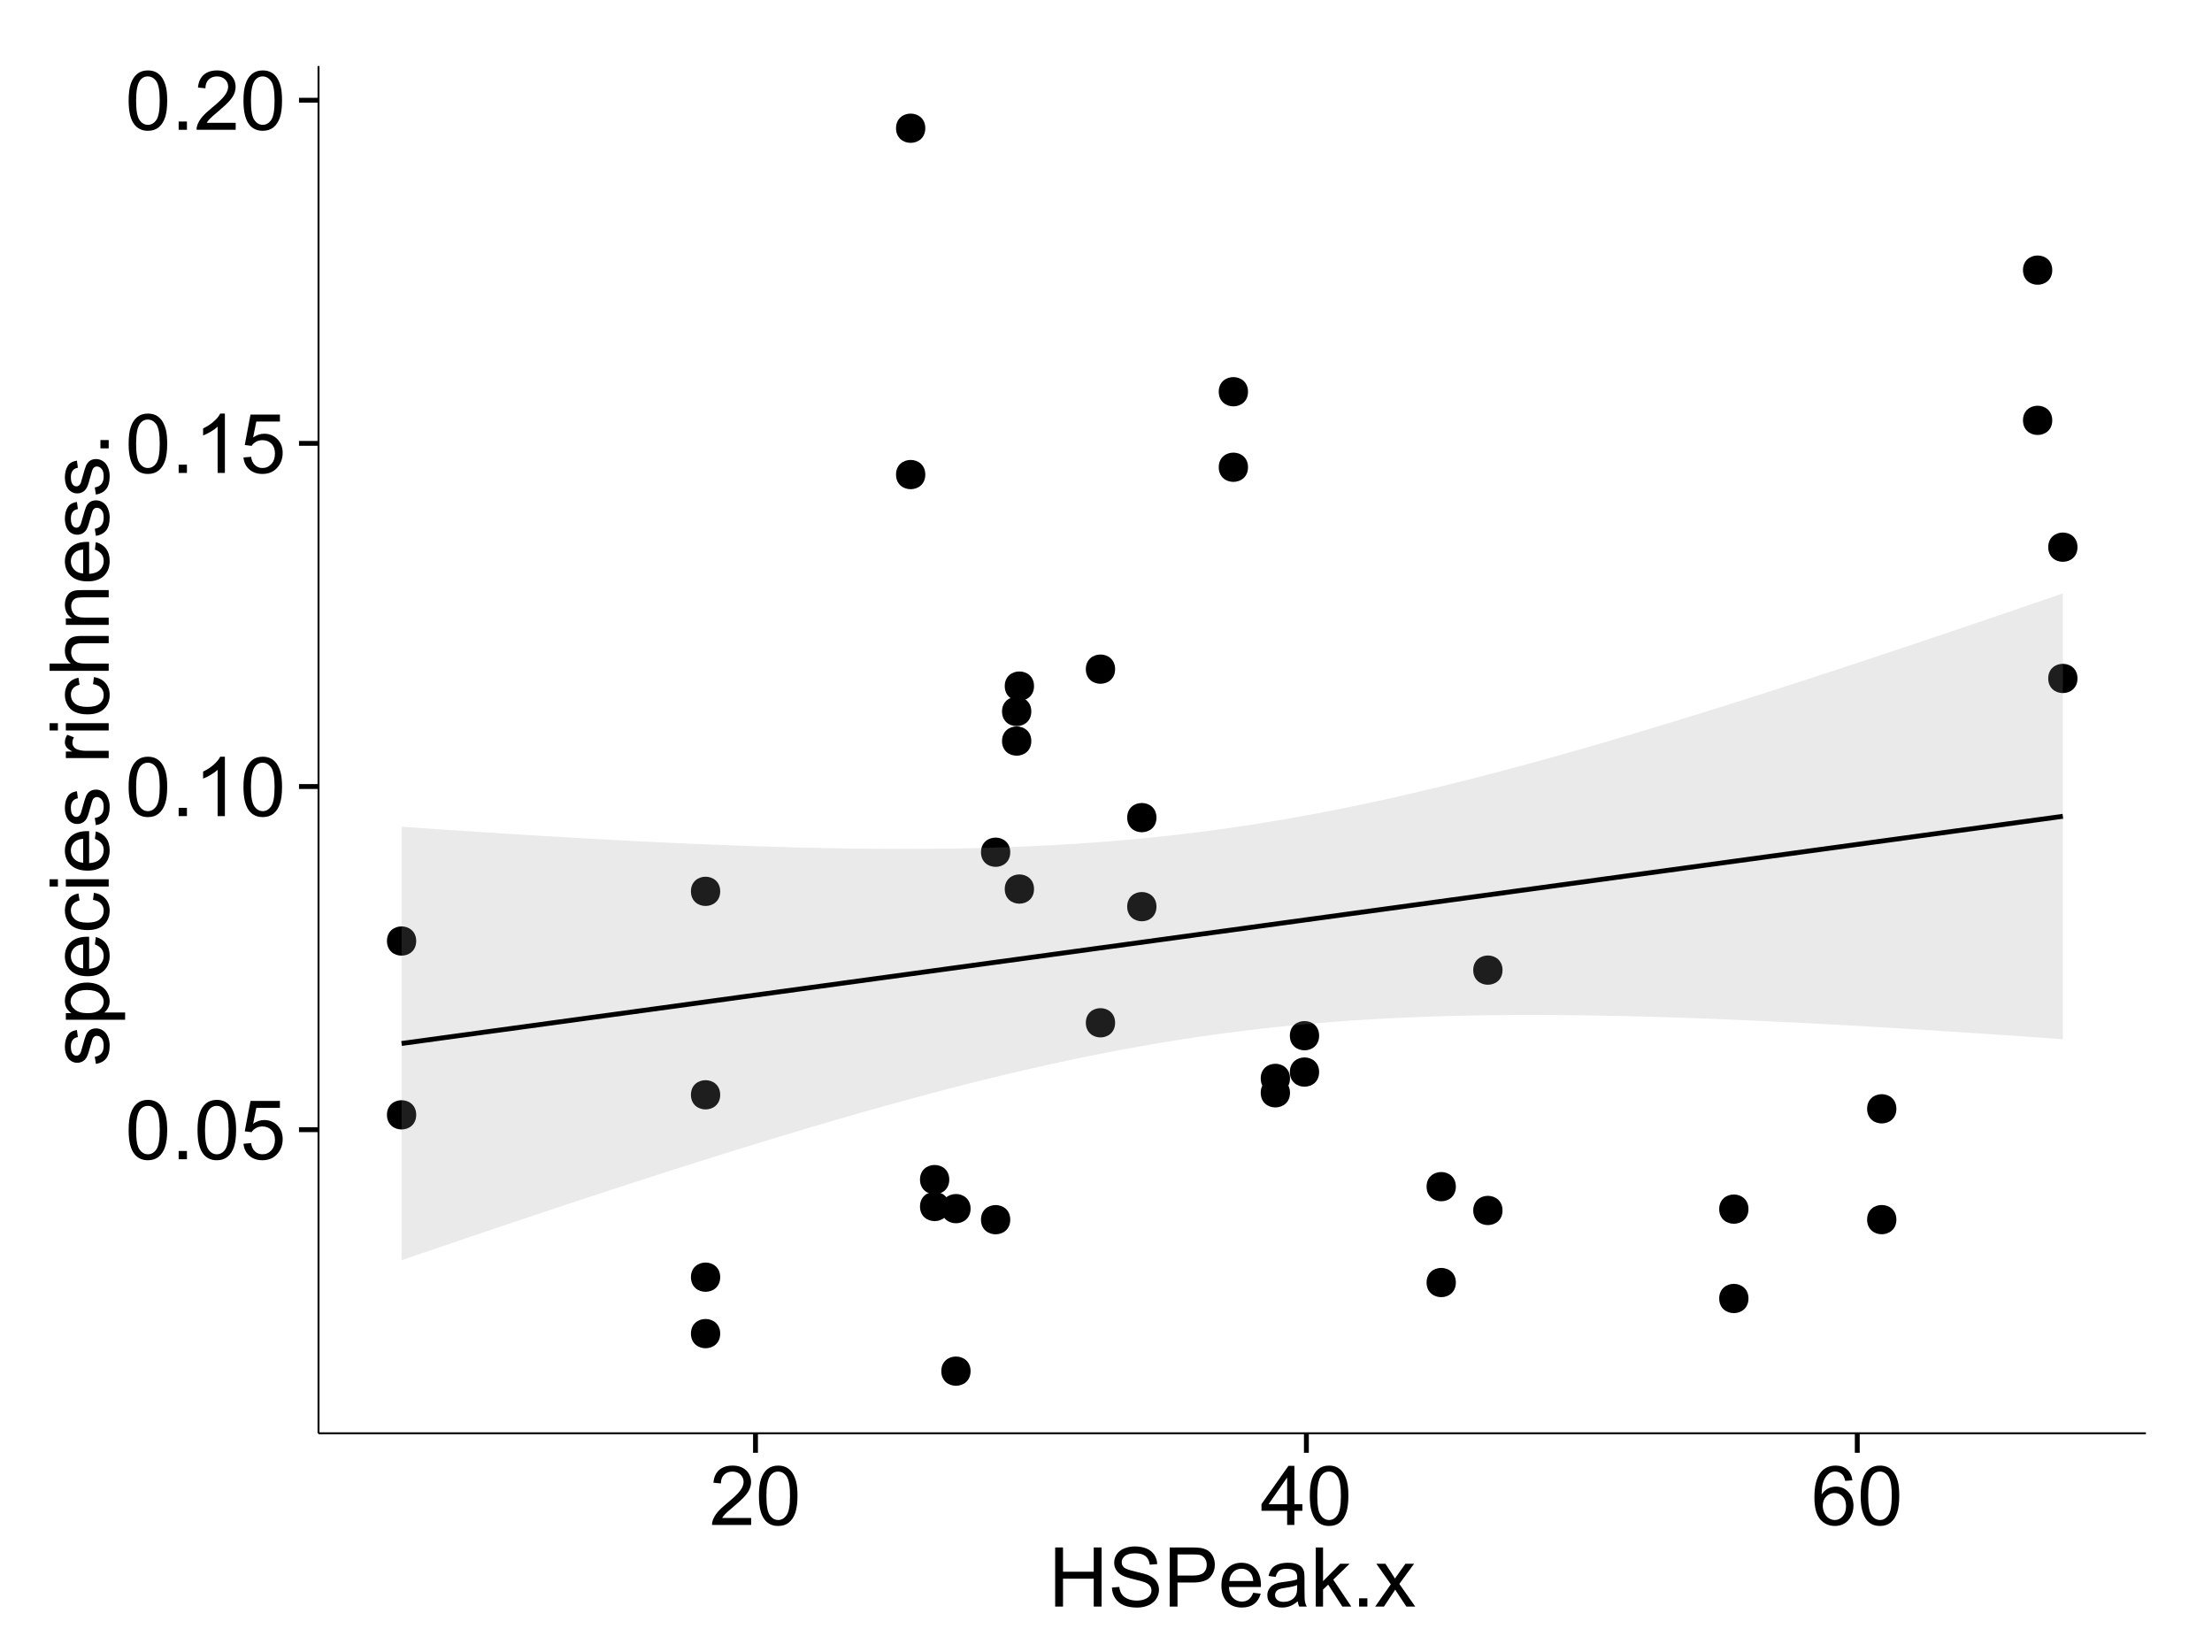 <?xml version="1.0" encoding="UTF-8"?>
<svg xmlns="http://www.w3.org/2000/svg" xmlns:xlink="http://www.w3.org/1999/xlink" width="482pt" height="360pt" viewBox="0 0 482 360" version="1.1">
<defs>
<g>
<symbol overflow="visible" id="glyph0-0">
<path style="stroke:none;" d="M 0.746 -6.355 C 0.742 -7.875 0.898 -9.102 1.215 -10.031 C 1.527 -10.961 1.996 -11.676 2.613 -12.18 C 3.23 -12.684 4.008 -12.938 4.949 -12.938 C 5.637 -12.938 6.242 -12.797 6.766 -12.52 C 7.285 -12.238 7.715 -11.836 8.059 -11.316 C 8.395 -10.789 8.664 -10.152 8.859 -9.398 C 9.051 -8.645 9.145 -7.629 9.148 -6.355 C 9.145 -4.84 8.992 -3.617 8.684 -2.691 C 8.371 -1.762 7.906 -1.047 7.289 -0.539 C 6.672 -0.035 5.891 0.215 4.949 0.219 C 3.703 0.215 2.727 -0.227 2.023 -1.117 C 1.168 -2.188 0.742 -3.934 0.746 -6.355 Z M 2.375 -6.355 C 2.371 -4.234 2.621 -2.824 3.117 -2.129 C 3.609 -1.426 4.219 -1.078 4.949 -1.082 C 5.672 -1.078 6.281 -1.43 6.781 -2.137 C 7.273 -2.836 7.523 -4.242 7.523 -6.355 C 7.523 -8.473 7.273 -9.883 6.781 -10.582 C 6.281 -11.277 5.664 -11.625 4.93 -11.629 C 4.199 -11.625 3.621 -11.316 3.191 -10.703 C 2.645 -9.918 2.371 -8.469 2.375 -6.355 Z M 2.375 -6.355 "/>
</symbol>
<symbol overflow="visible" id="glyph0-1">
<path style="stroke:none;" d="M 1.633 0 L 1.633 -1.801 L 3.438 -1.801 L 3.438 0 Z M 1.633 0 "/>
</symbol>
<symbol overflow="visible" id="glyph0-2">
<path style="stroke:none;" d="M 0.746 -3.375 L 2.406 -3.516 C 2.527 -2.707 2.812 -2.098 3.266 -1.691 C 3.711 -1.281 4.254 -1.078 4.887 -1.082 C 5.648 -1.078 6.293 -1.363 6.82 -1.941 C 7.344 -2.512 7.605 -3.273 7.609 -4.227 C 7.605 -5.125 7.352 -5.84 6.848 -6.363 C 6.34 -6.883 5.676 -7.141 4.859 -7.145 C 4.344 -7.141 3.887 -7.027 3.48 -6.797 C 3.07 -6.566 2.746 -6.266 2.516 -5.898 L 1.027 -6.09 L 2.277 -12.711 L 8.684 -12.711 L 8.684 -11.195 L 3.543 -11.195 L 2.848 -7.734 C 3.621 -8.273 4.43 -8.543 5.281 -8.543 C 6.402 -8.543 7.352 -8.152 8.129 -7.371 C 8.898 -6.59 9.285 -5.586 9.289 -4.367 C 9.285 -3.195 8.945 -2.188 8.27 -1.344 C 7.441 -0.301 6.316 0.215 4.887 0.219 C 3.715 0.215 2.758 -0.109 2.016 -0.766 C 1.273 -1.418 0.848 -2.289 0.746 -3.375 Z M 0.746 -3.375 "/>
</symbol>
<symbol overflow="visible" id="glyph0-3">
<path style="stroke:none;" d="M 6.707 0 L 5.125 0 L 5.125 -10.082 C 4.742 -9.715 4.242 -9.352 3.625 -8.988 C 3.004 -8.625 2.449 -8.352 1.961 -8.172 L 1.961 -9.703 C 2.844 -10.117 3.617 -10.621 4.281 -11.215 C 4.941 -11.805 5.41 -12.379 5.688 -12.938 L 6.707 -12.938 Z M 6.707 0 "/>
</symbol>
<symbol overflow="visible" id="glyph0-4">
<path style="stroke:none;" d="M 9.062 -1.52 L 9.062 0 L 0.547 0 C 0.531 -0.379 0.594 -0.742 0.73 -1.098 C 0.945 -1.676 1.293 -2.25 1.77 -2.812 C 2.246 -3.375 2.934 -4.023 3.84 -4.766 C 5.238 -5.906 6.188 -6.816 6.68 -7.492 C 7.172 -8.16 7.418 -8.793 7.418 -9.395 C 7.418 -10.02 7.191 -10.551 6.746 -10.98 C 6.293 -11.41 5.711 -11.625 4.992 -11.629 C 4.23 -11.625 3.621 -11.395 3.164 -10.941 C 2.703 -10.48 2.469 -9.848 2.469 -9.043 L 0.844 -9.211 C 0.953 -10.422 1.371 -11.344 2.102 -11.984 C 2.824 -12.617 3.801 -12.938 5.027 -12.938 C 6.262 -12.938 7.238 -12.594 7.961 -11.91 C 8.68 -11.223 9.039 -10.371 9.043 -9.359 C 9.039 -8.84 8.934 -8.336 8.727 -7.84 C 8.512 -7.34 8.164 -6.812 7.676 -6.266 C 7.188 -5.711 6.375 -4.957 5.238 -4 C 4.285 -3.199 3.676 -2.66 3.41 -2.379 C 3.141 -2.094 2.918 -1.805 2.742 -1.52 Z M 9.062 -1.52 "/>
</symbol>
<symbol overflow="visible" id="glyph0-5">
<path style="stroke:none;" d="M 5.82 0 L 5.82 -3.086 L 0.227 -3.086 L 0.227 -4.535 L 6.109 -12.883 L 7.398 -12.883 L 7.398 -4.535 L 9.141 -4.535 L 9.141 -3.086 L 7.398 -3.086 L 7.398 0 Z M 5.82 -4.535 L 5.82 -10.344 L 1.785 -4.535 Z M 5.82 -4.535 "/>
</symbol>
<symbol overflow="visible" id="glyph0-6">
<path style="stroke:none;" d="M 8.957 -9.73 L 7.383 -9.605 C 7.242 -10.223 7.043 -10.676 6.785 -10.961 C 6.355 -11.41 5.828 -11.637 5.203 -11.637 C 4.695 -11.637 4.25 -11.496 3.875 -11.215 C 3.375 -10.852 2.984 -10.32 2.695 -9.625 C 2.406 -8.926 2.258 -7.934 2.25 -6.645 C 2.629 -7.223 3.094 -7.652 3.645 -7.938 C 4.195 -8.215 4.773 -8.355 5.379 -8.359 C 6.434 -8.355 7.328 -7.969 8.07 -7.195 C 8.809 -6.418 9.18 -5.414 9.184 -4.184 C 9.18 -3.371 9.008 -2.617 8.66 -1.926 C 8.312 -1.23 7.832 -0.699 7.227 -0.332 C 6.613 0.035 5.922 0.215 5.148 0.219 C 3.828 0.215 2.754 -0.266 1.922 -1.234 C 1.09 -2.199 0.672 -3.797 0.676 -6.031 C 0.672 -8.516 1.133 -10.328 2.055 -11.461 C 2.855 -12.445 3.938 -12.938 5.301 -12.938 C 6.312 -12.938 7.141 -12.652 7.789 -12.086 C 8.434 -11.516 8.824 -10.73 8.957 -9.73 Z M 2.496 -4.176 C 2.496 -3.629 2.609 -3.105 2.844 -2.609 C 3.07 -2.109 3.395 -1.73 3.812 -1.473 C 4.227 -1.207 4.664 -1.078 5.125 -1.082 C 5.789 -1.078 6.363 -1.348 6.844 -1.891 C 7.324 -2.426 7.562 -3.156 7.566 -4.086 C 7.562 -4.973 7.328 -5.676 6.855 -6.191 C 6.379 -6.703 5.781 -6.961 5.062 -6.961 C 4.348 -6.961 3.738 -6.703 3.242 -6.191 C 2.742 -5.676 2.496 -5.004 2.496 -4.176 Z M 2.496 -4.176 "/>
</symbol>
<symbol overflow="visible" id="glyph0-7">
<path style="stroke:none;" d="M 1.441 0 L 1.441 -12.883 L 3.148 -12.883 L 3.148 -7.594 L 9.844 -7.594 L 9.844 -12.883 L 11.547 -12.883 L 11.547 0 L 9.844 0 L 9.844 -6.074 L 3.148 -6.074 L 3.148 0 Z M 1.441 0 "/>
</symbol>
<symbol overflow="visible" id="glyph0-8">
<path style="stroke:none;" d="M 0.809 -4.141 L 2.418 -4.281 C 2.492 -3.633 2.668 -3.102 2.949 -2.691 C 3.223 -2.277 3.656 -1.945 4.246 -1.691 C 4.828 -1.434 5.488 -1.305 6.223 -1.309 C 6.871 -1.305 7.445 -1.402 7.945 -1.598 C 8.441 -1.789 8.809 -2.055 9.055 -2.395 C 9.297 -2.727 9.422 -3.094 9.422 -3.5 C 9.422 -3.898 9.305 -4.25 9.07 -4.555 C 8.836 -4.852 8.449 -5.105 7.91 -5.316 C 7.562 -5.449 6.797 -5.66 5.613 -5.945 C 4.43 -6.227 3.602 -6.496 3.129 -6.75 C 2.512 -7.07 2.051 -7.469 1.754 -7.949 C 1.449 -8.422 1.301 -8.957 1.301 -9.555 C 1.301 -10.203 1.484 -10.812 1.852 -11.379 C 2.219 -11.941 2.758 -12.367 3.469 -12.664 C 4.18 -12.953 4.969 -13.102 5.836 -13.105 C 6.789 -13.102 7.629 -12.945 8.363 -12.641 C 9.09 -12.328 9.652 -11.879 10.043 -11.285 C 10.434 -10.688 10.645 -10.008 10.68 -9.254 L 9.043 -9.133 C 8.953 -9.941 8.656 -10.555 8.152 -10.977 C 7.641 -11.391 6.895 -11.602 5.906 -11.602 C 4.875 -11.602 4.121 -11.41 3.652 -11.035 C 3.176 -10.652 2.941 -10.199 2.945 -9.668 C 2.941 -9.203 3.109 -8.82 3.445 -8.523 C 3.773 -8.223 4.629 -7.918 6.016 -7.605 C 7.398 -7.293 8.348 -7.02 8.867 -6.785 C 9.613 -6.438 10.168 -5.996 10.527 -5.469 C 10.883 -4.938 11.062 -4.328 11.066 -3.641 C 11.062 -2.949 10.867 -2.305 10.477 -1.699 C 10.082 -1.09 9.516 -0.617 8.781 -0.285 C 8.043 0.051 7.215 0.215 6.301 0.219 C 5.133 0.215 4.156 0.051 3.371 -0.289 C 2.578 -0.625 1.961 -1.137 1.516 -1.824 C 1.066 -2.504 0.832 -3.277 0.809 -4.141 Z M 0.809 -4.141 "/>
</symbol>
<symbol overflow="visible" id="glyph0-9">
<path style="stroke:none;" d="M 1.391 0 L 1.391 -12.883 L 6.25 -12.883 C 7.102 -12.879 7.754 -12.84 8.211 -12.762 C 8.836 -12.652 9.367 -12.449 9.797 -12.156 C 10.227 -11.859 10.57 -11.445 10.832 -10.914 C 11.09 -10.379 11.219 -9.793 11.223 -9.156 C 11.219 -8.059 10.871 -7.133 10.176 -6.375 C 9.477 -5.617 8.219 -5.238 6.398 -5.238 L 3.094 -5.238 L 3.094 0 Z M 3.094 -6.758 L 6.426 -6.758 C 7.523 -6.754 8.305 -6.961 8.77 -7.371 C 9.23 -7.781 9.461 -8.359 9.465 -9.105 C 9.461 -9.645 9.324 -10.105 9.055 -10.488 C 8.781 -10.871 8.426 -11.125 7.98 -11.25 C 7.691 -11.324 7.16 -11.359 6.391 -11.363 L 3.094 -11.363 Z M 3.094 -6.758 "/>
</symbol>
<symbol overflow="visible" id="glyph0-10">
<path style="stroke:none;" d="M 7.578 -3.008 L 9.211 -2.805 C 8.953 -1.848 8.473 -1.105 7.777 -0.578 C 7.078 -0.051 6.188 0.211 5.105 0.211 C 3.738 0.211 2.656 -0.207 1.859 -1.051 C 1.055 -1.887 0.656 -3.066 0.66 -4.586 C 0.656 -6.156 1.059 -7.375 1.871 -8.246 C 2.676 -9.109 3.727 -9.543 5.02 -9.547 C 6.266 -9.543 7.285 -9.117 8.078 -8.27 C 8.867 -7.418 9.262 -6.223 9.266 -4.684 C 9.262 -4.586 9.258 -4.445 9.254 -4.262 L 2.293 -4.262 C 2.348 -3.234 2.641 -2.449 3.164 -1.906 C 3.684 -1.359 4.332 -1.09 5.117 -1.09 C 5.691 -1.09 6.188 -1.242 6.598 -1.547 C 7.008 -1.852 7.332 -2.336 7.578 -3.008 Z M 2.383 -5.562 L 7.594 -5.562 C 7.523 -6.344 7.324 -6.934 6.996 -7.328 C 6.492 -7.934 5.836 -8.238 5.035 -8.242 C 4.305 -8.238 3.695 -7.996 3.203 -7.512 C 2.707 -7.027 2.434 -6.375 2.383 -5.562 Z M 2.383 -5.562 "/>
</symbol>
<symbol overflow="visible" id="glyph0-11">
<path style="stroke:none;" d="M 7.277 -1.152 C 6.691 -0.652 6.125 -0.301 5.586 -0.098 C 5.039 0.109 4.457 0.211 3.84 0.211 C 2.812 0.211 2.027 -0.039 1.477 -0.539 C 0.922 -1.039 0.645 -1.68 0.648 -2.461 C 0.645 -2.918 0.75 -3.336 0.961 -3.715 C 1.168 -4.09 1.438 -4.391 1.777 -4.621 C 2.113 -4.848 2.496 -5.02 2.918 -5.141 C 3.227 -5.219 3.695 -5.301 4.324 -5.379 C 5.602 -5.531 6.539 -5.711 7.145 -5.922 C 7.148 -6.137 7.152 -6.273 7.156 -6.336 C 7.152 -6.977 7.004 -7.434 6.707 -7.699 C 6.301 -8.055 5.699 -8.23 4.906 -8.234 C 4.156 -8.23 3.609 -8.102 3.258 -7.844 C 2.902 -7.582 2.637 -7.121 2.469 -6.461 L 0.922 -6.672 C 1.059 -7.332 1.293 -7.867 1.617 -8.273 C 1.938 -8.68 2.402 -8.992 3.016 -9.215 C 3.621 -9.434 4.328 -9.543 5.133 -9.547 C 5.93 -9.543 6.574 -9.449 7.074 -9.266 C 7.566 -9.074 7.934 -8.84 8.172 -8.555 C 8.402 -8.27 8.566 -7.91 8.664 -7.48 C 8.715 -7.207 8.742 -6.719 8.746 -6.02 L 8.746 -3.91 C 8.742 -2.434 8.773 -1.504 8.844 -1.117 C 8.906 -0.727 9.043 -0.355 9.246 0 L 7.594 0 C 7.43 -0.328 7.324 -0.711 7.277 -1.152 Z M 7.145 -4.684 C 6.566 -4.445 5.707 -4.246 4.562 -4.086 C 3.91 -3.988 3.449 -3.883 3.18 -3.77 C 2.91 -3.648 2.703 -3.477 2.555 -3.254 C 2.406 -3.027 2.332 -2.777 2.336 -2.504 C 2.332 -2.078 2.492 -1.727 2.816 -1.449 C 3.133 -1.164 3.602 -1.023 4.219 -1.027 C 4.828 -1.023 5.367 -1.156 5.844 -1.426 C 6.312 -1.691 6.664 -2.059 6.891 -2.523 C 7.059 -2.879 7.141 -3.406 7.145 -4.105 Z M 7.145 -4.684 "/>
</symbol>
<symbol overflow="visible" id="glyph0-12">
<path style="stroke:none;" d="M 1.195 0 L 1.195 -12.883 L 2.777 -12.883 L 2.777 -5.539 L 6.523 -9.336 L 8.57 -9.336 L 5 -5.871 L 8.93 0 L 6.977 0 L 3.895 -4.773 L 2.777 -3.699 L 2.777 0 Z M 1.195 0 "/>
</symbol>
<symbol overflow="visible" id="glyph0-13">
<path style="stroke:none;" d="M 0.133 0 L 3.543 -4.852 L 0.387 -9.336 L 2.363 -9.336 L 3.797 -7.145 C 4.066 -6.727 4.281 -6.379 4.445 -6.102 C 4.703 -6.484 4.941 -6.828 5.16 -7.129 L 6.734 -9.336 L 8.621 -9.336 L 5.398 -4.938 L 8.867 0 L 6.926 0 L 5.008 -2.898 L 4.5 -3.684 L 2.047 0 Z M 0.133 0 "/>
</symbol>
<symbol overflow="visible" id="glyph1-0">
<path style="stroke:none;" d="M -2.785 -0.555 L -3.031 -2.117 C -2.402 -2.203 -1.922 -2.449 -1.59 -2.852 C -1.254 -3.25 -1.09 -3.812 -1.09 -4.535 C -1.09 -5.262 -1.234 -5.801 -1.531 -6.152 C -1.824 -6.504 -2.172 -6.68 -2.574 -6.68 C -2.926 -6.68 -3.207 -6.523 -3.418 -6.215 C -3.555 -5.996 -3.734 -5.457 -3.953 -4.598 C -4.246 -3.434 -4.5 -2.629 -4.715 -2.184 C -4.926 -1.734 -5.223 -1.395 -5.602 -1.164 C -5.98 -0.93 -6.398 -0.812 -6.855 -0.816 C -7.27 -0.812 -7.652 -0.91 -8.012 -1.102 C -8.363 -1.293 -8.66 -1.551 -8.895 -1.883 C -9.074 -2.125 -9.227 -2.461 -9.355 -2.887 C -9.48 -3.309 -9.543 -3.766 -9.547 -4.254 C -9.543 -4.984 -9.438 -5.625 -9.23 -6.184 C -9.016 -6.734 -8.73 -7.145 -8.371 -7.41 C -8.008 -7.672 -7.527 -7.852 -6.926 -7.953 L -6.715 -6.406 C -7.195 -6.332 -7.57 -6.129 -7.84 -5.797 C -8.105 -5.457 -8.238 -4.98 -8.242 -4.367 C -8.238 -3.637 -8.117 -3.121 -7.883 -2.812 C -7.641 -2.5 -7.359 -2.344 -7.039 -2.348 C -6.832 -2.344 -6.648 -2.406 -6.484 -2.539 C -6.312 -2.664 -6.172 -2.867 -6.062 -3.148 C -6.004 -3.301 -5.871 -3.766 -5.66 -4.543 C -5.359 -5.66 -5.113 -6.441 -4.926 -6.887 C -4.734 -7.324 -4.457 -7.672 -4.094 -7.926 C -3.73 -8.176 -3.281 -8.301 -2.742 -8.305 C -2.211 -8.301 -1.711 -8.148 -1.25 -7.844 C -0.781 -7.535 -0.422 -7.09 -0.172 -6.512 C 0.086 -5.926 0.211 -5.27 0.211 -4.543 C 0.211 -3.328 -0.039 -2.406 -0.543 -1.77 C -1.047 -1.133 -1.793 -0.727 -2.785 -0.555 Z M -2.785 -0.555 "/>
</symbol>
<symbol overflow="visible" id="glyph1-1">
<path style="stroke:none;" d="M 3.578 -1.188 L -9.336 -1.188 L -9.336 -2.629 L -8.121 -2.629 C -8.594 -2.965 -8.949 -3.348 -9.188 -3.777 C -9.426 -4.203 -9.543 -4.723 -9.547 -5.336 C -9.543 -6.129 -9.34 -6.832 -8.93 -7.445 C -8.516 -8.051 -7.934 -8.512 -7.191 -8.824 C -6.441 -9.133 -5.625 -9.285 -4.738 -9.289 C -3.781 -9.285 -2.922 -9.113 -2.156 -8.773 C -1.391 -8.43 -0.805 -7.934 -0.398 -7.281 C 0.008 -6.625 0.211 -5.938 0.211 -5.219 C 0.211 -4.691 0.102 -4.219 -0.121 -3.801 C -0.344 -3.379 -0.625 -3.035 -0.965 -2.77 L 3.578 -2.77 Z M -4.613 -2.621 C -3.41 -2.613 -2.523 -2.855 -1.949 -3.348 C -1.375 -3.832 -1.09 -4.422 -1.09 -5.117 C -1.09 -5.816 -1.387 -6.418 -1.98 -6.922 C -2.574 -7.418 -3.496 -7.668 -4.746 -7.672 C -5.934 -7.668 -6.824 -7.426 -7.418 -6.938 C -8.008 -6.449 -8.301 -5.863 -8.305 -5.188 C -8.301 -4.508 -7.988 -3.914 -7.359 -3.398 C -6.727 -2.879 -5.809 -2.617 -4.613 -2.621 Z M -4.613 -2.621 "/>
</symbol>
<symbol overflow="visible" id="glyph1-2">
<path style="stroke:none;" d="M -3.004 -7.578 L -2.805 -9.211 C -1.848 -8.953 -1.105 -8.473 -0.578 -7.777 C -0.051 -7.078 0.211 -6.188 0.211 -5.105 C 0.211 -3.738 -0.207 -2.656 -1.051 -1.859 C -1.887 -1.055 -3.066 -0.656 -4.586 -0.66 C -6.156 -0.656 -7.375 -1.059 -8.246 -1.871 C -9.109 -2.676 -9.543 -3.727 -9.547 -5.02 C -9.543 -6.266 -9.117 -7.285 -8.27 -8.078 C -7.418 -8.867 -6.223 -9.262 -4.684 -9.266 C -4.586 -9.262 -4.445 -9.258 -4.262 -9.254 L -4.262 -2.293 C -3.234 -2.348 -2.449 -2.641 -1.906 -3.164 C -1.359 -3.684 -1.09 -4.332 -1.09 -5.117 C -1.09 -5.691 -1.242 -6.188 -1.547 -6.598 C -1.852 -7.008 -2.336 -7.332 -3.004 -7.578 Z M -5.562 -2.383 L -5.562 -7.594 C -6.344 -7.523 -6.934 -7.324 -7.328 -6.996 C -7.934 -6.492 -8.238 -5.836 -8.242 -5.035 C -8.238 -4.305 -7.996 -3.695 -7.512 -3.203 C -7.027 -2.707 -6.375 -2.434 -5.562 -2.383 Z M -5.562 -2.383 "/>
</symbol>
<symbol overflow="visible" id="glyph1-3">
<path style="stroke:none;" d="M -3.418 -7.277 L -3.215 -8.832 C -2.141 -8.66 -1.301 -8.227 -0.699 -7.527 C -0.09 -6.824 0.211 -5.965 0.211 -4.949 C 0.211 -3.668 -0.203 -2.641 -1.039 -1.867 C -1.871 -1.09 -3.07 -0.703 -4.633 -0.703 C -5.637 -0.703 -6.52 -0.867 -7.277 -1.203 C -8.031 -1.535 -8.598 -2.047 -8.977 -2.73 C -9.355 -3.41 -9.543 -4.152 -9.547 -4.957 C -9.543 -5.969 -9.289 -6.797 -8.777 -7.441 C -8.262 -8.086 -7.531 -8.5 -6.59 -8.684 L -6.355 -7.145 C -6.98 -6.996 -7.453 -6.738 -7.77 -6.367 C -8.082 -5.992 -8.238 -5.543 -8.242 -5.02 C -8.238 -4.219 -7.953 -3.57 -7.387 -3.074 C -6.812 -2.574 -5.91 -2.324 -4.676 -2.328 C -3.422 -2.324 -2.508 -2.566 -1.941 -3.047 C -1.371 -3.527 -1.09 -4.152 -1.09 -4.93 C -1.09 -5.547 -1.277 -6.066 -1.66 -6.484 C -2.035 -6.898 -2.621 -7.164 -3.418 -7.277 Z M -3.418 -7.277 "/>
</symbol>
<symbol overflow="visible" id="glyph1-4">
<path style="stroke:none;" d="M -11.066 -1.195 L -12.883 -1.195 L -12.883 -2.777 L -11.066 -2.777 Z M 0 -1.195 L -9.336 -1.195 L -9.336 -2.777 L 0 -2.777 Z M 0 -1.195 "/>
</symbol>
<symbol overflow="visible" id="glyph1-5">
<path style="stroke:none;" d=""/>
</symbol>
<symbol overflow="visible" id="glyph1-6">
<path style="stroke:none;" d="M 0 -1.168 L -9.336 -1.168 L -9.336 -2.594 L -7.918 -2.594 C -8.578 -2.953 -9.016 -3.289 -9.23 -3.598 C -9.438 -3.906 -9.543 -4.242 -9.547 -4.613 C -9.543 -5.145 -9.375 -5.688 -9.035 -6.242 L -7.566 -5.695 C -7.793 -5.309 -7.91 -4.922 -7.91 -4.535 C -7.91 -4.188 -7.805 -3.875 -7.598 -3.602 C -7.387 -3.324 -7.098 -3.129 -6.734 -3.016 C -6.168 -2.836 -5.555 -2.746 -4.887 -2.75 L 0 -2.75 Z M 0 -1.168 "/>
</symbol>
<symbol overflow="visible" id="glyph1-7">
<path style="stroke:none;" d="M 0 -1.188 L -12.883 -1.188 L -12.883 -2.77 L -8.262 -2.77 C -9.117 -3.504 -9.543 -4.434 -9.547 -5.562 C -9.543 -6.25 -9.406 -6.852 -9.137 -7.363 C -8.859 -7.871 -8.484 -8.234 -8.004 -8.457 C -7.523 -8.676 -6.824 -8.789 -5.914 -8.789 L 0 -8.789 L 0 -7.207 L -5.914 -7.207 C -6.703 -7.207 -7.281 -7.035 -7.641 -6.691 C -8 -6.348 -8.18 -5.863 -8.184 -5.238 C -8.18 -4.77 -8.059 -4.328 -7.816 -3.914 C -7.574 -3.5 -7.242 -3.203 -6.828 -3.031 C -6.406 -2.852 -5.832 -2.766 -5.105 -2.77 L 0 -2.77 Z M 0 -1.188 "/>
</symbol>
<symbol overflow="visible" id="glyph1-8">
<path style="stroke:none;" d="M 0 -1.188 L -9.336 -1.188 L -9.336 -2.609 L -8.008 -2.609 C -9.031 -3.293 -9.543 -4.285 -9.547 -5.582 C -9.543 -6.141 -9.441 -6.656 -9.242 -7.133 C -9.035 -7.602 -8.77 -7.957 -8.445 -8.191 C -8.113 -8.426 -7.727 -8.59 -7.277 -8.684 C -6.98 -8.742 -6.465 -8.77 -5.738 -8.773 L 0 -8.773 L 0 -7.188 L -5.68 -7.188 C -6.32 -7.184 -6.801 -7.121 -7.121 -7.004 C -7.438 -6.879 -7.695 -6.66 -7.887 -6.348 C -8.074 -6.031 -8.168 -5.664 -8.172 -5.246 C -8.168 -4.57 -7.953 -3.992 -7.531 -3.504 C -7.102 -3.012 -6.293 -2.766 -5.098 -2.77 L 0 -2.77 Z M 0 -1.188 "/>
</symbol>
<symbol overflow="visible" id="glyph1-9">
<path style="stroke:none;" d="M 0 -1.633 L -1.801 -1.633 L -1.801 -3.438 L 0 -3.438 Z M 0 -1.633 "/>
</symbol>
</g>
<clipPath id="clip1">
  <path d="M 69.406 14.398 L 468.602 14.398 L 468.602 313.305 L 69.406 313.305 Z M 69.406 14.398 "/>
</clipPath>
</defs>
<g id="surface5586">
<rect x="0" y="0" width="482" height="360" style="fill:rgb(100%,100%,100%);fill-opacity:1;stroke:none;"/>
<rect x="0" y="0" width="482" height="360" style="fill:rgb(100%,100%,100%);fill-opacity:1;stroke:none;"/>
<path style="fill:none;stroke-width:1.063;stroke-linecap:round;stroke-linejoin:round;stroke:rgb(100%,100%,100%);stroke-opacity:1;stroke-miterlimit:10;" d="M 0 360 L 482 360 L 482 0 L 0 0 Z M 0 360 "/>
<g clip-path="url(#clip1)" clip-rule="nonzero">
<path style=" stroke:none;fill-rule:nonzero;fill:rgb(100%,100%,100%);fill-opacity:1;" d="M 69.406 312.305 L 467.602 312.305 L 467.602 14.398 L 69.406 14.398 Z M 69.406 312.305 "/>
<path style=" stroke:none;fill-rule:nonzero;fill:rgb(0%,0%,0%);fill-opacity:1;" d="M 250.93 197.551 C 250.93 200.387 246.68 200.387 246.68 197.551 C 246.68 194.715 250.93 194.715 250.93 197.551 "/>
<path style=" stroke:none;fill-rule:nonzero;fill:rgb(0%,0%,0%);fill-opacity:1;" d="M 155.871 238.551 C 155.871 241.383 151.617 241.383 151.617 238.551 C 151.617 235.715 155.871 235.715 155.871 238.551 "/>
<path style=" stroke:none;fill-rule:nonzero;fill:rgb(0%,0%,0%);fill-opacity:1;" d="M 326.336 263.75 C 326.336 266.582 322.086 266.582 322.086 263.75 C 322.086 260.914 326.336 260.914 326.336 263.75 "/>
<path style=" stroke:none;fill-rule:nonzero;fill:rgb(0%,0%,0%);fill-opacity:1;" d="M 155.871 194.219 C 155.871 197.051 151.617 197.051 151.617 194.219 C 151.617 191.383 155.871 191.383 155.871 194.219 "/>
<path style=" stroke:none;fill-rule:nonzero;fill:rgb(0%,0%,0%);fill-opacity:1;" d="M 446.125 91.59 C 446.125 94.426 441.875 94.426 441.875 91.59 C 441.875 88.758 446.125 88.758 446.125 91.59 "/>
<path style=" stroke:none;fill-rule:nonzero;fill:rgb(0%,0%,0%);fill-opacity:1;" d="M 89.629 242.914 C 89.629 245.75 85.379 245.75 85.379 242.914 C 85.379 240.082 89.629 240.082 89.629 242.914 "/>
<path style=" stroke:none;fill-rule:nonzero;fill:rgb(0%,0%,0%);fill-opacity:1;" d="M 89.629 205.043 C 89.629 207.875 85.379 207.875 85.379 205.043 C 85.379 202.207 89.629 202.207 89.629 205.043 "/>
<path style=" stroke:none;fill-rule:nonzero;fill:rgb(0%,0%,0%);fill-opacity:1;" d="M 219.074 185.695 C 219.074 188.531 214.82 188.531 214.82 185.695 C 214.82 182.859 219.074 182.859 219.074 185.695 "/>
<path style=" stroke:none;fill-rule:nonzero;fill:rgb(0%,0%,0%);fill-opacity:1;" d="M 219.074 265.758 C 219.074 268.594 214.82 268.594 214.82 265.758 C 214.82 262.926 219.074 262.926 219.074 265.758 "/>
<path style=" stroke:none;fill-rule:nonzero;fill:rgb(0%,0%,0%);fill-opacity:1;" d="M 280.031 234.977 C 280.031 237.809 275.777 237.809 275.777 234.977 C 275.777 232.141 280.031 232.141 280.031 234.977 "/>
<path style=" stroke:none;fill-rule:nonzero;fill:rgb(0%,0%,0%);fill-opacity:1;" d="M 224.254 149.492 C 224.254 152.328 220.004 152.328 220.004 149.492 C 220.004 146.66 224.254 146.66 224.254 149.492 "/>
<path style=" stroke:none;fill-rule:nonzero;fill:rgb(0%,0%,0%);fill-opacity:1;" d="M 224.254 193.719 C 224.254 196.555 220.004 196.555 220.004 193.719 C 220.004 190.883 224.254 190.883 224.254 193.719 "/>
<path style=" stroke:none;fill-rule:nonzero;fill:rgb(0%,0%,0%);fill-opacity:1;" d="M 451.625 119.227 C 451.625 122.059 447.375 122.059 447.375 119.227 C 447.375 116.391 451.625 116.391 451.625 119.227 "/>
<path style=" stroke:none;fill-rule:nonzero;fill:rgb(0%,0%,0%);fill-opacity:1;" d="M 270.883 85.355 C 270.883 88.191 266.629 88.191 266.629 85.355 C 266.629 82.52 270.883 82.52 270.883 85.355 "/>
<path style=" stroke:none;fill-rule:nonzero;fill:rgb(0%,0%,0%);fill-opacity:1;" d="M 270.883 101.812 C 270.883 104.645 266.629 104.645 266.629 101.812 C 266.629 98.977 270.883 98.977 270.883 101.812 "/>
<path style=" stroke:none;fill-rule:nonzero;fill:rgb(0%,0%,0%);fill-opacity:1;" d="M 205.781 262.883 C 205.781 265.719 201.531 265.719 201.531 262.883 C 201.531 260.051 205.781 260.051 205.781 262.883 "/>
<path style=" stroke:none;fill-rule:nonzero;fill:rgb(0%,0%,0%);fill-opacity:1;" d="M 205.781 257.023 C 205.781 259.859 201.531 259.859 201.531 257.023 C 201.531 254.191 205.781 254.191 205.781 257.023 "/>
<path style=" stroke:none;fill-rule:nonzero;fill:rgb(0%,0%,0%);fill-opacity:1;" d="M 446.125 58.859 C 446.125 61.691 441.875 61.691 441.875 58.859 C 441.875 56.023 446.125 56.023 446.125 58.859 "/>
<path style=" stroke:none;fill-rule:nonzero;fill:rgb(0%,0%,0%);fill-opacity:1;" d="M 451.625 147.828 C 451.625 150.664 447.375 150.664 447.375 147.828 C 447.375 144.996 451.625 144.996 451.625 147.828 "/>
<path style=" stroke:none;fill-rule:nonzero;fill:rgb(0%,0%,0%);fill-opacity:1;" d="M 280.031 238.117 C 280.031 240.949 275.777 240.949 275.777 238.117 C 275.777 235.281 280.031 235.281 280.031 238.117 "/>
<path style=" stroke:none;fill-rule:nonzero;fill:rgb(0%,0%,0%);fill-opacity:1;" d="M 326.336 211.383 C 326.336 214.215 322.086 214.215 322.086 211.383 C 322.086 208.547 326.336 208.547 326.336 211.383 "/>
<path style=" stroke:none;fill-rule:nonzero;fill:rgb(0%,0%,0%);fill-opacity:1;" d="M 250.93 178.152 C 250.93 180.988 246.68 180.988 246.68 178.152 C 246.68 175.316 250.93 175.316 250.93 178.152 "/>
<path style=" stroke:none;fill-rule:nonzero;fill:rgb(0%,0%,0%);fill-opacity:1;" d="M 155.871 290.586 C 155.871 293.418 151.617 293.418 151.617 290.586 C 151.617 287.75 155.871 287.75 155.871 290.586 "/>
<path style=" stroke:none;fill-rule:nonzero;fill:rgb(0%,0%,0%);fill-opacity:1;" d="M 155.871 278.285 C 155.871 281.121 151.617 281.121 151.617 278.285 C 151.617 275.449 155.871 275.449 155.871 278.285 "/>
<path style=" stroke:none;fill-rule:nonzero;fill:rgb(0%,0%,0%);fill-opacity:1;" d="M 200.559 103.406 C 200.559 106.238 196.309 106.238 196.309 103.406 C 196.309 100.57 200.559 100.57 200.559 103.406 "/>
<path style=" stroke:none;fill-rule:nonzero;fill:rgb(0%,0%,0%);fill-opacity:1;" d="M 200.559 27.941 C 200.559 30.777 196.309 30.777 196.309 27.941 C 196.309 25.105 200.559 25.105 200.559 27.941 "/>
<path style=" stroke:none;fill-rule:nonzero;fill:rgb(0%,0%,0%);fill-opacity:1;" d="M 412.164 241.602 C 412.164 244.438 407.91 244.438 407.91 241.602 C 407.91 238.77 412.164 238.77 412.164 241.602 "/>
<path style=" stroke:none;fill-rule:nonzero;fill:rgb(0%,0%,0%);fill-opacity:1;" d="M 412.164 265.746 C 412.164 268.582 407.91 268.582 407.91 265.746 C 407.91 262.914 412.164 262.914 412.164 265.746 "/>
<path style=" stroke:none;fill-rule:nonzero;fill:rgb(0%,0%,0%);fill-opacity:1;" d="M 316.172 258.562 C 316.172 261.398 311.918 261.398 311.918 258.562 C 311.918 255.727 316.172 255.727 316.172 258.562 "/>
<path style=" stroke:none;fill-rule:nonzero;fill:rgb(0%,0%,0%);fill-opacity:1;" d="M 316.172 279.457 C 316.172 282.293 311.918 282.293 311.918 279.457 C 311.918 276.621 316.172 276.621 316.172 279.457 "/>
<path style=" stroke:none;fill-rule:nonzero;fill:rgb(0%,0%,0%);fill-opacity:1;" d="M 241.922 145.801 C 241.922 148.637 237.668 148.637 237.668 145.801 C 237.668 142.965 241.922 142.965 241.922 145.801 "/>
<path style=" stroke:none;fill-rule:nonzero;fill:rgb(0%,0%,0%);fill-opacity:1;" d="M 241.922 222.859 C 241.922 225.691 237.668 225.691 237.668 222.859 C 237.668 220.023 241.922 220.023 241.922 222.859 "/>
<path style=" stroke:none;fill-rule:nonzero;fill:rgb(0%,0%,0%);fill-opacity:1;" d="M 210.43 263.352 C 210.43 266.188 206.176 266.188 206.176 263.352 C 206.176 260.516 210.43 260.516 210.43 263.352 "/>
<path style=" stroke:none;fill-rule:nonzero;fill:rgb(0%,0%,0%);fill-opacity:1;" d="M 210.43 298.762 C 210.43 301.598 206.176 301.598 206.176 298.762 C 206.176 295.93 210.43 295.93 210.43 298.762 "/>
<path style=" stroke:none;fill-rule:nonzero;fill:rgb(0%,0%,0%);fill-opacity:1;" d="M 223.66 155.023 C 223.66 157.859 219.406 157.859 219.406 155.023 C 219.406 152.191 223.66 152.191 223.66 155.023 "/>
<path style=" stroke:none;fill-rule:nonzero;fill:rgb(0%,0%,0%);fill-opacity:1;" d="M 223.66 161.473 C 223.66 164.309 219.406 164.309 219.406 161.473 C 219.406 158.637 223.66 158.637 223.66 161.473 "/>
<path style=" stroke:none;fill-rule:nonzero;fill:rgb(0%,0%,0%);fill-opacity:1;" d="M 286.379 225.668 C 286.379 228.504 282.125 228.504 282.125 225.668 C 282.125 222.836 286.379 222.836 286.379 225.668 "/>
<path style=" stroke:none;fill-rule:nonzero;fill:rgb(0%,0%,0%);fill-opacity:1;" d="M 286.379 233.594 C 286.379 236.43 282.125 236.43 282.125 233.594 C 282.125 230.762 286.379 230.762 286.379 233.594 "/>
<path style=" stroke:none;fill-rule:nonzero;fill:rgb(0%,0%,0%);fill-opacity:1;" d="M 379.93 263.457 C 379.93 266.293 375.68 266.293 375.68 263.457 C 375.68 260.621 379.93 260.621 379.93 263.457 "/>
<path style=" stroke:none;fill-rule:nonzero;fill:rgb(0%,0%,0%);fill-opacity:1;" d="M 379.93 282.93 C 379.93 285.766 375.68 285.766 375.68 282.93 C 375.68 280.098 379.93 280.098 379.93 282.93 "/>
<path style=" stroke:none;fill-rule:nonzero;fill:rgb(0%,0%,0%);fill-opacity:1;" d="M 251.996 197.551 C 251.996 201.805 245.617 201.805 245.617 197.551 C 245.617 193.301 251.996 193.301 251.996 197.551 "/>
<path style=" stroke:none;fill-rule:nonzero;fill:rgb(0%,0%,0%);fill-opacity:1;" d="M 156.934 238.551 C 156.934 242.801 150.555 242.801 150.555 238.551 C 150.555 234.297 156.934 234.297 156.934 238.551 "/>
<path style=" stroke:none;fill-rule:nonzero;fill:rgb(0%,0%,0%);fill-opacity:1;" d="M 327.402 263.75 C 327.402 268 321.023 268 321.023 263.75 C 321.023 259.496 327.402 259.496 327.402 263.75 "/>
<path style=" stroke:none;fill-rule:nonzero;fill:rgb(0%,0%,0%);fill-opacity:1;" d="M 156.934 194.219 C 156.934 198.469 150.555 198.469 150.555 194.219 C 150.555 189.965 156.934 189.965 156.934 194.219 "/>
<path style=" stroke:none;fill-rule:nonzero;fill:rgb(0%,0%,0%);fill-opacity:1;" d="M 447.191 91.59 C 447.191 95.844 440.812 95.844 440.812 91.59 C 440.812 87.34 447.191 87.34 447.191 91.59 "/>
<path style=" stroke:none;fill-rule:nonzero;fill:rgb(0%,0%,0%);fill-opacity:1;" d="M 90.691 242.914 C 90.691 247.168 84.316 247.168 84.316 242.914 C 84.316 238.664 90.691 238.664 90.691 242.914 "/>
<path style=" stroke:none;fill-rule:nonzero;fill:rgb(0%,0%,0%);fill-opacity:1;" d="M 90.691 205.043 C 90.691 209.293 84.316 209.293 84.316 205.043 C 84.316 200.789 90.691 200.789 90.691 205.043 "/>
<path style=" stroke:none;fill-rule:nonzero;fill:rgb(0%,0%,0%);fill-opacity:1;" d="M 220.137 185.695 C 220.137 189.945 213.758 189.945 213.758 185.695 C 213.758 181.441 220.137 181.441 220.137 185.695 "/>
<path style=" stroke:none;fill-rule:nonzero;fill:rgb(0%,0%,0%);fill-opacity:1;" d="M 220.137 265.758 C 220.137 270.012 213.758 270.012 213.758 265.758 C 213.758 261.508 220.137 261.508 220.137 265.758 "/>
<path style=" stroke:none;fill-rule:nonzero;fill:rgb(0%,0%,0%);fill-opacity:1;" d="M 281.094 234.977 C 281.094 239.227 274.715 239.227 274.715 234.977 C 274.715 230.723 281.094 230.723 281.094 234.977 "/>
<path style=" stroke:none;fill-rule:nonzero;fill:rgb(0%,0%,0%);fill-opacity:1;" d="M 225.316 149.492 C 225.316 153.746 218.938 153.746 218.938 149.492 C 218.938 145.242 225.316 145.242 225.316 149.492 "/>
<path style=" stroke:none;fill-rule:nonzero;fill:rgb(0%,0%,0%);fill-opacity:1;" d="M 225.316 193.719 C 225.316 197.969 218.938 197.969 218.938 193.719 C 218.938 189.465 225.316 189.465 225.316 193.719 "/>
<path style=" stroke:none;fill-rule:nonzero;fill:rgb(0%,0%,0%);fill-opacity:1;" d="M 452.688 119.227 C 452.688 123.477 446.312 123.477 446.312 119.227 C 446.312 114.973 452.688 114.973 452.688 119.227 "/>
<path style=" stroke:none;fill-rule:nonzero;fill:rgb(0%,0%,0%);fill-opacity:1;" d="M 271.945 85.355 C 271.945 89.605 265.566 89.605 265.566 85.355 C 265.566 81.102 271.945 81.102 271.945 85.355 "/>
<path style=" stroke:none;fill-rule:nonzero;fill:rgb(0%,0%,0%);fill-opacity:1;" d="M 271.945 101.812 C 271.945 106.062 265.566 106.062 265.566 101.812 C 265.566 97.559 271.945 97.559 271.945 101.812 "/>
<path style=" stroke:none;fill-rule:nonzero;fill:rgb(0%,0%,0%);fill-opacity:1;" d="M 206.848 262.883 C 206.848 267.137 200.469 267.137 200.469 262.883 C 200.469 258.633 206.848 258.633 206.848 262.883 "/>
<path style=" stroke:none;fill-rule:nonzero;fill:rgb(0%,0%,0%);fill-opacity:1;" d="M 206.848 257.023 C 206.848 261.277 200.469 261.277 200.469 257.023 C 200.469 252.773 206.848 252.773 206.848 257.023 "/>
<path style=" stroke:none;fill-rule:nonzero;fill:rgb(0%,0%,0%);fill-opacity:1;" d="M 447.191 58.859 C 447.191 63.109 440.812 63.109 440.812 58.859 C 440.812 54.605 447.191 54.605 447.191 58.859 "/>
<path style=" stroke:none;fill-rule:nonzero;fill:rgb(0%,0%,0%);fill-opacity:1;" d="M 452.688 147.828 C 452.688 152.082 446.312 152.082 446.312 147.828 C 446.312 143.578 452.688 143.578 452.688 147.828 "/>
<path style=" stroke:none;fill-rule:nonzero;fill:rgb(0%,0%,0%);fill-opacity:1;" d="M 281.094 238.117 C 281.094 242.367 274.715 242.367 274.715 238.117 C 274.715 233.863 281.094 233.863 281.094 238.117 "/>
<path style=" stroke:none;fill-rule:nonzero;fill:rgb(0%,0%,0%);fill-opacity:1;" d="M 327.402 211.383 C 327.402 215.633 321.023 215.633 321.023 211.383 C 321.023 207.129 327.402 207.129 327.402 211.383 "/>
<path style=" stroke:none;fill-rule:nonzero;fill:rgb(0%,0%,0%);fill-opacity:1;" d="M 251.996 178.152 C 251.996 182.406 245.617 182.406 245.617 178.152 C 245.617 173.902 251.996 173.902 251.996 178.152 "/>
<path style=" stroke:none;fill-rule:nonzero;fill:rgb(0%,0%,0%);fill-opacity:1;" d="M 156.934 290.586 C 156.934 294.836 150.555 294.836 150.555 290.586 C 150.555 286.332 156.934 286.332 156.934 290.586 "/>
<path style=" stroke:none;fill-rule:nonzero;fill:rgb(0%,0%,0%);fill-opacity:1;" d="M 156.934 278.285 C 156.934 282.539 150.555 282.539 150.555 278.285 C 150.555 274.035 156.934 274.035 156.934 278.285 "/>
<path style=" stroke:none;fill-rule:nonzero;fill:rgb(0%,0%,0%);fill-opacity:1;" d="M 201.625 103.406 C 201.625 107.656 195.246 107.656 195.246 103.406 C 195.246 99.152 201.625 99.152 201.625 103.406 "/>
<path style=" stroke:none;fill-rule:nonzero;fill:rgb(0%,0%,0%);fill-opacity:1;" d="M 201.625 27.941 C 201.625 32.191 195.246 32.191 195.246 27.941 C 195.246 23.688 201.625 23.688 201.625 27.941 "/>
<path style=" stroke:none;fill-rule:nonzero;fill:rgb(0%,0%,0%);fill-opacity:1;" d="M 413.227 241.602 C 413.227 245.855 406.848 245.855 406.848 241.602 C 406.848 237.352 413.227 237.352 413.227 241.602 "/>
<path style=" stroke:none;fill-rule:nonzero;fill:rgb(0%,0%,0%);fill-opacity:1;" d="M 413.227 265.746 C 413.227 270 406.848 270 406.848 265.746 C 406.848 261.496 413.227 261.496 413.227 265.746 "/>
<path style=" stroke:none;fill-rule:nonzero;fill:rgb(0%,0%,0%);fill-opacity:1;" d="M 317.234 258.562 C 317.234 262.816 310.855 262.816 310.855 258.562 C 310.855 254.312 317.234 254.312 317.234 258.562 "/>
<path style=" stroke:none;fill-rule:nonzero;fill:rgb(0%,0%,0%);fill-opacity:1;" d="M 317.234 279.457 C 317.234 283.707 310.855 283.707 310.855 279.457 C 310.855 275.203 317.234 275.203 317.234 279.457 "/>
<path style=" stroke:none;fill-rule:nonzero;fill:rgb(0%,0%,0%);fill-opacity:1;" d="M 242.984 145.801 C 242.984 150.055 236.605 150.055 236.605 145.801 C 236.605 141.551 242.984 141.551 242.984 145.801 "/>
<path style=" stroke:none;fill-rule:nonzero;fill:rgb(0%,0%,0%);fill-opacity:1;" d="M 242.984 222.859 C 242.984 227.109 236.605 227.109 236.605 222.859 C 236.605 218.605 242.984 218.605 242.984 222.859 "/>
<path style=" stroke:none;fill-rule:nonzero;fill:rgb(0%,0%,0%);fill-opacity:1;" d="M 211.492 263.352 C 211.492 267.605 205.113 267.605 205.113 263.352 C 205.113 259.102 211.492 259.102 211.492 263.352 "/>
<path style=" stroke:none;fill-rule:nonzero;fill:rgb(0%,0%,0%);fill-opacity:1;" d="M 211.492 298.762 C 211.492 303.016 205.113 303.016 205.113 298.762 C 205.113 294.512 211.492 294.512 211.492 298.762 "/>
<path style=" stroke:none;fill-rule:nonzero;fill:rgb(0%,0%,0%);fill-opacity:1;" d="M 224.723 155.023 C 224.723 159.277 218.344 159.277 218.344 155.023 C 218.344 150.773 224.723 150.773 224.723 155.023 "/>
<path style=" stroke:none;fill-rule:nonzero;fill:rgb(0%,0%,0%);fill-opacity:1;" d="M 224.723 161.473 C 224.723 165.723 218.344 165.723 218.344 161.473 C 218.344 157.219 224.723 157.219 224.723 161.473 "/>
<path style=" stroke:none;fill-rule:nonzero;fill:rgb(0%,0%,0%);fill-opacity:1;" d="M 287.441 225.668 C 287.441 229.922 281.062 229.922 281.062 225.668 C 281.062 221.418 287.441 221.418 287.441 225.668 "/>
<path style=" stroke:none;fill-rule:nonzero;fill:rgb(0%,0%,0%);fill-opacity:1;" d="M 287.441 233.594 C 287.441 237.848 281.062 237.848 281.062 233.594 C 281.062 229.344 287.441 229.344 287.441 233.594 "/>
<path style=" stroke:none;fill-rule:nonzero;fill:rgb(0%,0%,0%);fill-opacity:1;" d="M 380.996 263.457 C 380.996 267.711 374.617 267.711 374.617 263.457 C 374.617 259.207 380.996 259.207 380.996 263.457 "/>
<path style=" stroke:none;fill-rule:nonzero;fill:rgb(0%,0%,0%);fill-opacity:1;" d="M 380.996 282.93 C 380.996 287.184 374.617 287.184 374.617 282.93 C 374.617 278.68 380.996 278.68 380.996 282.93 "/>
<path style=" stroke:none;fill-rule:nonzero;fill:rgb(60%,60%,60%);fill-opacity:0.2;" d="M 87.504 180.141 L 92.086 180.457 L 96.668 180.77 L 101.25 181.074 L 105.832 181.371 L 110.414 181.664 L 114.996 181.949 L 119.578 182.227 L 124.164 182.492 L 128.746 182.75 L 133.328 183 L 137.91 183.238 L 142.492 183.469 L 147.074 183.684 L 151.656 183.887 L 156.238 184.074 L 160.82 184.25 L 165.402 184.41 L 169.984 184.551 L 174.566 184.676 L 179.148 184.781 L 183.73 184.863 L 188.312 184.922 L 192.895 184.961 L 197.477 184.969 L 202.059 184.953 L 206.641 184.902 L 211.223 184.824 L 215.809 184.711 L 220.391 184.559 L 224.973 184.371 L 229.555 184.145 L 234.137 183.871 L 238.719 183.559 L 243.301 183.195 L 247.883 182.785 L 252.465 182.328 L 257.047 181.82 L 261.629 181.258 L 266.211 180.648 L 270.793 179.984 L 275.375 179.27 L 279.957 178.504 L 284.539 177.688 L 289.121 176.824 L 293.703 175.914 L 298.285 174.957 L 302.867 173.957 L 307.453 172.914 L 312.035 171.832 L 316.617 170.715 L 321.199 169.562 L 325.781 168.375 L 330.363 167.156 L 334.945 165.91 L 339.527 164.633 L 344.109 163.336 L 348.691 162.012 L 353.273 160.664 L 357.855 159.301 L 362.438 157.914 L 367.02 156.512 L 371.602 155.094 L 376.184 153.66 L 380.766 152.211 L 385.348 150.75 L 389.93 149.273 L 394.512 147.789 L 399.098 146.293 L 403.68 144.785 L 408.262 143.27 L 412.844 141.746 L 417.426 140.211 L 422.008 138.672 L 426.59 137.125 L 431.172 135.57 L 435.754 134.008 L 440.336 132.441 L 444.918 130.867 L 449.5 129.289 L 449.5 226.438 L 444.918 226.113 L 440.336 225.793 L 435.754 225.48 L 431.172 225.172 L 426.59 224.871 L 422.008 224.578 L 417.426 224.289 L 412.844 224.012 L 408.262 223.738 L 403.68 223.477 L 399.098 223.223 L 394.512 222.98 L 389.93 222.746 L 385.348 222.527 L 380.766 222.316 L 376.184 222.121 L 371.602 221.941 L 367.02 221.773 L 362.438 221.625 L 357.855 221.492 L 353.273 221.383 L 348.691 221.289 L 344.109 221.219 L 339.527 221.172 L 334.945 221.152 L 330.363 221.156 L 325.781 221.191 L 321.199 221.258 L 316.617 221.359 L 312.035 221.492 L 307.453 221.664 L 302.867 221.875 L 298.285 222.129 L 293.703 222.426 L 289.121 222.77 L 284.539 223.156 L 279.957 223.594 L 275.375 224.082 L 270.793 224.621 L 266.211 225.211 L 261.629 225.852 L 257.047 226.547 L 252.465 227.289 L 247.883 228.086 L 243.301 228.93 L 238.719 229.82 L 234.137 230.758 L 229.555 231.742 L 224.973 232.766 L 220.391 233.832 L 215.809 234.934 L 211.223 236.074 L 206.641 237.246 L 202.059 238.453 L 197.477 239.688 L 192.895 240.953 L 188.312 242.242 L 183.73 243.555 L 179.148 244.891 L 174.566 246.246 L 169.984 247.625 L 165.402 249.02 L 160.82 250.434 L 156.238 251.859 L 151.656 253.305 L 147.074 254.758 L 142.492 256.227 L 137.91 257.711 L 133.328 259.203 L 128.746 260.703 L 124.164 262.215 L 119.578 263.738 L 114.996 265.266 L 110.414 266.805 L 105.832 268.348 L 101.25 269.902 L 96.668 271.461 L 92.086 273.023 L 87.504 274.594 Z M 87.504 180.141 "/>
<path style="fill:none;stroke-width:1.063;stroke-linecap:butt;stroke-linejoin:round;stroke:rgb(0%,0%,0%);stroke-opacity:1;stroke-miterlimit:1;" d="M 87.504 227.367 L 92.086 226.742 L 96.668 226.113 L 101.25 225.488 L 105.832 224.859 L 114.996 223.609 L 119.578 222.98 L 124.164 222.355 L 128.746 221.727 L 133.328 221.102 L 137.91 220.473 L 147.074 219.223 L 151.656 218.594 L 156.238 217.969 L 160.82 217.34 L 169.984 216.09 L 174.566 215.461 L 179.148 214.836 L 183.73 214.207 L 192.895 212.957 L 197.477 212.328 L 202.059 211.703 L 206.641 211.074 L 211.223 210.449 L 215.809 209.82 L 224.973 208.57 L 229.555 207.941 L 234.137 207.316 L 238.719 206.688 L 247.883 205.438 L 252.465 204.809 L 257.047 204.184 L 261.629 203.555 L 270.793 202.305 L 275.375 201.676 L 279.957 201.051 L 284.539 200.422 L 289.121 199.797 L 293.703 199.168 L 302.867 197.918 L 307.453 197.289 L 312.035 196.664 L 316.617 196.035 L 325.781 194.785 L 330.363 194.156 L 334.945 193.531 L 339.527 192.902 L 344.109 192.277 L 348.691 191.648 L 357.855 190.398 L 362.438 189.77 L 367.02 189.145 L 371.602 188.516 L 380.766 187.266 L 385.348 186.637 L 389.93 186.012 L 394.512 185.383 L 399.098 184.758 L 403.68 184.133 L 408.262 183.504 L 412.844 182.879 L 417.426 182.25 L 422.008 181.625 L 426.59 180.996 L 435.754 179.746 L 440.336 179.117 L 444.918 178.492 L 449.5 177.863 "/>
</g>
<path style="fill:none;stroke-width:0.425;stroke-linecap:butt;stroke-linejoin:round;stroke:rgb(0%,0%,0%);stroke-opacity:1;stroke-miterlimit:10;" d="M 69.406 312.305 L 69.406 14.398 "/>
<g style="fill:rgb(0%,0%,0%);fill-opacity:1;">
  <use xlink:href="#glyph0-0" x="27.285" y="252.59"/>
  <use xlink:href="#glyph0-1" x="37.296" y="252.59"/>
  <use xlink:href="#glyph0-0" x="42.297" y="252.59"/>
  <use xlink:href="#glyph0-2" x="52.308" y="252.59"/>
</g>
<g style="fill:rgb(0%,0%,0%);fill-opacity:1;">
  <use xlink:href="#glyph0-0" x="27.285" y="177.82"/>
  <use xlink:href="#glyph0-1" x="37.296" y="177.82"/>
  <use xlink:href="#glyph0-3" x="42.297" y="177.82"/>
  <use xlink:href="#glyph0-0" x="52.308" y="177.82"/>
</g>
<g style="fill:rgb(0%,0%,0%);fill-opacity:1;">
  <use xlink:href="#glyph0-0" x="27.285" y="103.051"/>
  <use xlink:href="#glyph0-1" x="37.296" y="103.051"/>
  <use xlink:href="#glyph0-3" x="42.297" y="103.051"/>
  <use xlink:href="#glyph0-2" x="52.308" y="103.051"/>
</g>
<g style="fill:rgb(0%,0%,0%);fill-opacity:1;">
  <use xlink:href="#glyph0-0" x="27.285" y="28.281"/>
  <use xlink:href="#glyph0-1" x="37.296" y="28.281"/>
  <use xlink:href="#glyph0-4" x="42.297" y="28.281"/>
  <use xlink:href="#glyph0-0" x="52.308" y="28.281"/>
</g>
<path style="fill:none;stroke-width:1.063;stroke-linecap:butt;stroke-linejoin:round;stroke:rgb(0%,0%,0%);stroke-opacity:1;stroke-miterlimit:10;" d="M 65.152 246.148 L 69.406 246.148 "/>
<path style="fill:none;stroke-width:1.063;stroke-linecap:butt;stroke-linejoin:round;stroke:rgb(0%,0%,0%);stroke-opacity:1;stroke-miterlimit:10;" d="M 65.152 171.379 L 69.406 171.379 "/>
<path style="fill:none;stroke-width:1.063;stroke-linecap:butt;stroke-linejoin:round;stroke:rgb(0%,0%,0%);stroke-opacity:1;stroke-miterlimit:10;" d="M 65.152 96.605 L 69.406 96.605 "/>
<path style="fill:none;stroke-width:1.063;stroke-linecap:butt;stroke-linejoin:round;stroke:rgb(0%,0%,0%);stroke-opacity:1;stroke-miterlimit:10;" d="M 65.152 21.836 L 69.406 21.836 "/>
<path style="fill:none;stroke-width:0.425;stroke-linecap:butt;stroke-linejoin:round;stroke:rgb(0%,0%,0%);stroke-opacity:1;stroke-miterlimit:10;" d="M 69.406 312.305 L 467.602 312.305 "/>
<path style="fill:none;stroke-width:1.063;stroke-linecap:butt;stroke-linejoin:round;stroke:rgb(0%,0%,0%);stroke-opacity:1;stroke-miterlimit:10;" d="M 164.625 316.555 L 164.625 312.305 "/>
<path style="fill:none;stroke-width:1.063;stroke-linecap:butt;stroke-linejoin:round;stroke:rgb(0%,0%,0%);stroke-opacity:1;stroke-miterlimit:10;" d="M 284.664 316.555 L 284.664 312.305 "/>
<path style="fill:none;stroke-width:1.063;stroke-linecap:butt;stroke-linejoin:round;stroke:rgb(0%,0%,0%);stroke-opacity:1;stroke-miterlimit:10;" d="M 404.703 316.555 L 404.703 312.305 "/>
<g style="fill:rgb(0%,0%,0%);fill-opacity:1;">
  <use xlink:href="#glyph0-4" x="154.613" y="332.277"/>
  <use xlink:href="#glyph0-0" x="164.624" y="332.277"/>
</g>
<g style="fill:rgb(0%,0%,0%);fill-opacity:1;">
  <use xlink:href="#glyph0-5" x="274.652" y="332.277"/>
  <use xlink:href="#glyph0-0" x="284.663" y="332.277"/>
</g>
<g style="fill:rgb(0%,0%,0%);fill-opacity:1;">
  <use xlink:href="#glyph0-6" x="394.691" y="332.277"/>
  <use xlink:href="#glyph0-0" x="404.702" y="332.277"/>
</g>
<g style="fill:rgb(0%,0%,0%);fill-opacity:1;">
  <use xlink:href="#glyph0-7" x="228.484" y="350.059"/>
  <use xlink:href="#glyph0-8" x="241.483" y="350.059"/>
  <use xlink:href="#glyph0-9" x="253.489" y="350.059"/>
  <use xlink:href="#glyph0-10" x="265.495" y="350.059"/>
  <use xlink:href="#glyph0-11" x="275.506" y="350.059"/>
  <use xlink:href="#glyph0-12" x="285.517" y="350.059"/>
  <use xlink:href="#glyph0-1" x="294.517" y="350.059"/>
  <use xlink:href="#glyph0-13" x="299.518" y="350.059"/>
</g>
<g style="fill:rgb(0%,0%,0%);fill-opacity:1;">
  <use xlink:href="#glyph1-0" x="23.684" y="232.383"/>
  <use xlink:href="#glyph1-1" x="23.684" y="223.383"/>
  <use xlink:href="#glyph1-2" x="23.684" y="213.372"/>
  <use xlink:href="#glyph1-3" x="23.684" y="203.361"/>
  <use xlink:href="#glyph1-4" x="23.684" y="194.361"/>
  <use xlink:href="#glyph1-2" x="23.684" y="190.362"/>
  <use xlink:href="#glyph1-0" x="23.684" y="180.352"/>
  <use xlink:href="#glyph1-5" x="23.684" y="171.352"/>
  <use xlink:href="#glyph1-6" x="23.684" y="166.351"/>
  <use xlink:href="#glyph1-4" x="23.684" y="160.356"/>
  <use xlink:href="#glyph1-3" x="23.684" y="156.357"/>
  <use xlink:href="#glyph1-7" x="23.684" y="147.357"/>
  <use xlink:href="#glyph1-8" x="23.684" y="137.347"/>
  <use xlink:href="#glyph1-2" x="23.684" y="127.336"/>
  <use xlink:href="#glyph1-0" x="23.684" y="117.325"/>
  <use xlink:href="#glyph1-0" x="23.684" y="108.325"/>
  <use xlink:href="#glyph1-9" x="23.684" y="99.325"/>
</g>
</g>
</svg>
